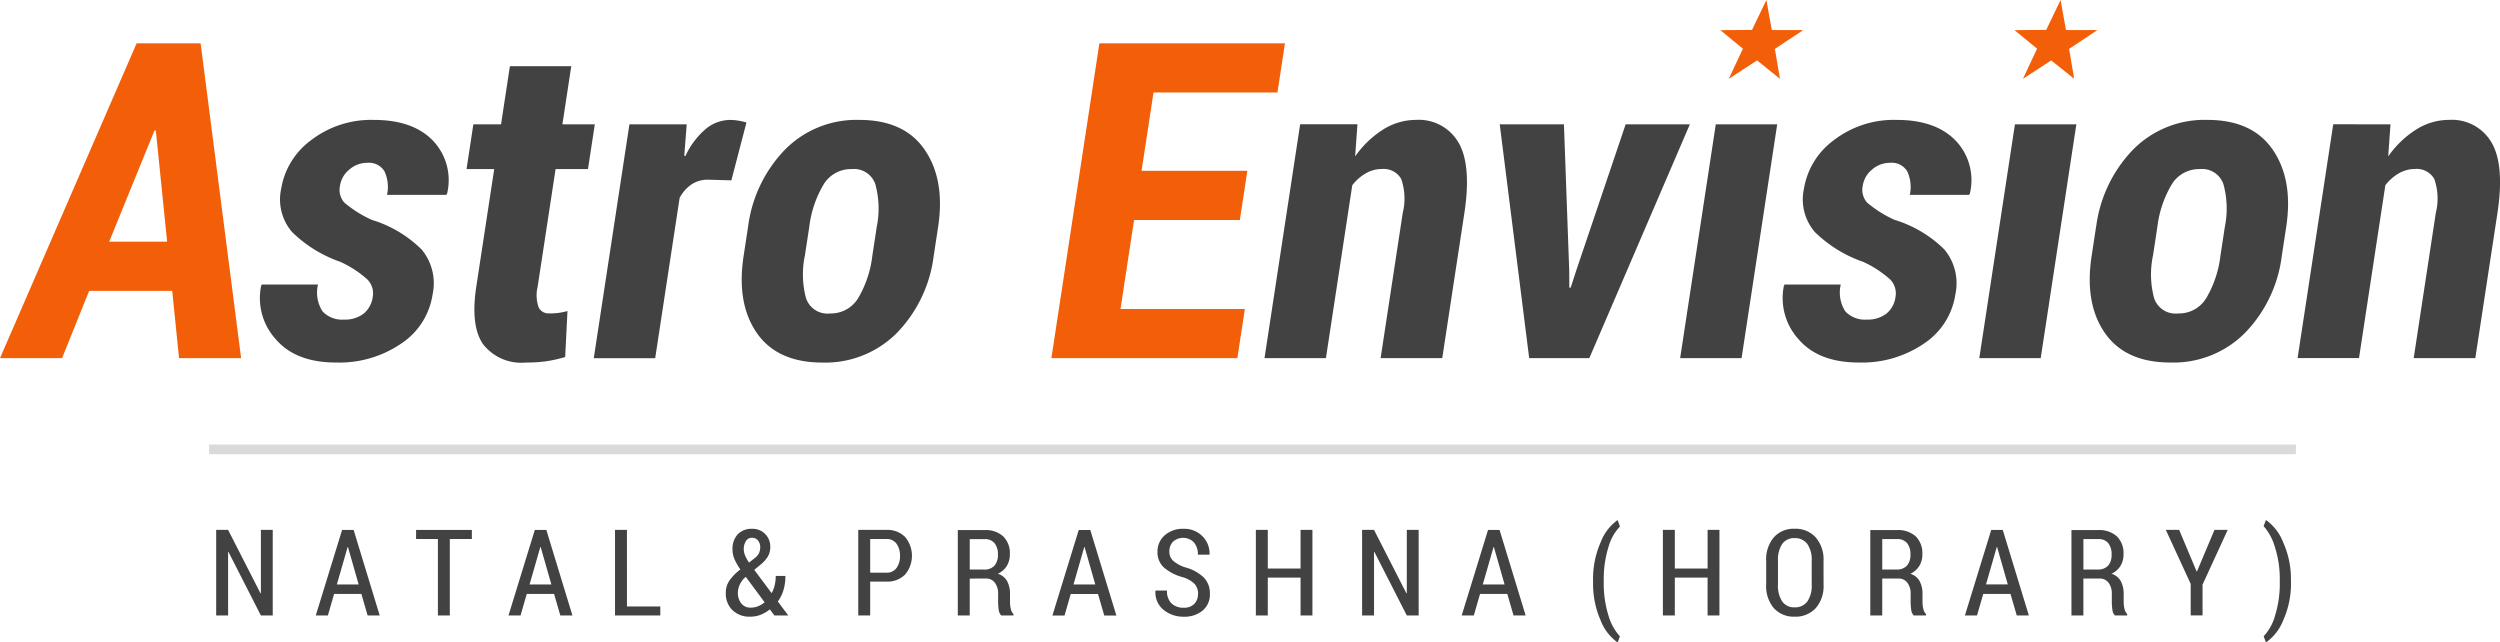 <svg xmlns="http://www.w3.org/2000/svg" width="260" height="66.795"><path d="M28.364 64.009h-1.232l-3.374-6.615-.035.012v6.6h-1.241v-8.897h1.241l3.371 6.6.038-.01v-6.59h1.232zm9.218-2.239h-2.836l-.646 2.239h-1.26l2.738-8.894h1.2l2.713 8.894h-1.259l-.647-2.239zm-2.548-.988H37.3l-1.111-3.888h-.037zm14.037-4.728h-2.289v7.955h-1.24v-7.955h-2.27v-.938h5.8v.938zm8.552 5.716h-2.841l-.646 2.239h-1.254l2.738-8.894h1.2l2.713 8.894h-1.259zm-2.548-.988h2.267l-1.111-3.888h-.038zm10.128 2.289h3.469v.938h-4.71v-8.9h1.24zm10.28-1.4a2.273 2.273 0 01.381-1.3 5.27 5.27 0 011.134-1.149 5.982 5.982 0 01-.617-1.084 2.544 2.544 0 01-.2-.992 2.2 2.2 0 01.546-1.582 1.966 1.966 0 011.483-.567 1.818 1.818 0 011.374.546 1.852 1.852 0 01.526 1.334 1.918 1.918 0 01-.269 1.026 3.29 3.29 0 01-.763.836l-.636.525 1.791 2.4.035-.006a3.269 3.269 0 00.3-.8 4.045 4.045 0 00.108-.961h1.007a5.144 5.144 0 01-.2 1.465 3.622 3.622 0 01-.592 1.19l1.091 1.457h-1.449l-.469-.636a3.637 3.637 0 01-.965.567 2.969 2.969 0 01-1.07.194 2.537 2.537 0 01-1.857-.68 2.4 2.4 0 01-.69-1.789zm2.585 1.528a2.067 2.067 0 00.751-.144 2.416 2.416 0 00.7-.417l-1.956-2.644-.14.115a2.5 2.5 0 00-.546.822 2.108 2.108 0 00-.137.711 1.733 1.733 0 00.354 1.115 1.184 1.184 0 00.973.436zm-.715-6.077a1.69 1.69 0 00.138.648 4.445 4.445 0 00.406.74l.634-.5a1.358 1.358 0 00.419-.517 1.531 1.531 0 00.113-.6 1.045 1.045 0 00-.231-.677.765.765 0 00-.623-.286.71.71 0 00-.632.34 1.51 1.51 0 00-.225.845zM90.5 60.497v3.512h-1.241v-8.9h2.921a2.575 2.575 0 011.954.74 3.037 3.037 0 010 3.9 2.581 2.581 0 01-1.954.738H90.5zm0-.938h1.68a1.231 1.231 0 001.061-.494 2.061 2.061 0 00.361-1.245 2.122 2.122 0 00-.357-1.263 1.227 1.227 0 00-1.065-.5H90.5v3.5zm10.352.613v3.837h-1.241v-8.881h2.767a2.736 2.736 0 011.956.652 2.453 2.453 0 01.69 1.871 2.237 2.237 0 01-.321 1.211 2.166 2.166 0 01-.926.811 1.645 1.645 0 01.963.767 2.77 2.77 0 01.3 1.336v.778a3.364 3.364 0 00.081.76 1.131 1.131 0 00.283.553v.142h-1.276a1.025 1.025 0 01-.265-.609 6.023 6.023 0 01-.058-.861v-.753a1.865 1.865 0 00-.34-1.182 1.113 1.113 0 00-.93-.436zm0-.938h1.465a1.407 1.407 0 001.11-.406 1.691 1.691 0 00.357-1.151 1.82 1.82 0 00-.348-1.186 1.287 1.287 0 00-1.057-.421h-1.526v3.164zm13.34 2.539h-2.835l-.646 2.239h-1.26l2.738-8.894h1.2l2.713 8.894h-1.259zm-2.548-.988h2.266l-1.111-3.888h-.038zm12.955.984a1.5 1.5 0 00-.354-1.032 2.905 2.905 0 00-1.238-.707 5.048 5.048 0 01-1.949-1 2.11 2.11 0 01-.678-1.638 2.2 2.2 0 01.755-1.722 2.8 2.8 0 011.939-.673 2.64 2.64 0 011.987.778 2.517 2.517 0 01.732 1.878l-.012.035h-1.199a1.939 1.939 0 00-.4-1.265 1.574 1.574 0 00-2.194-.083 1.464 1.464 0 00-.375 1.034 1.272 1.272 0 00.4.955 3.663 3.663 0 001.332.7 4.316 4.316 0 011.849 1.034 2.331 2.331 0 01.636 1.693 2.17 2.17 0 01-.751 1.739 2.939 2.939 0 01-1.974.643 3.249 3.249 0 01-2.079-.7 2.316 2.316 0 01-.859-1.987l.012-.037h1.191a1.753 1.753 0 00.48 1.353 1.792 1.792 0 001.255.438 1.486 1.486 0 001.09-.388 1.4 1.4 0 00.394-1.042zm11.893 2.24h-1.233v-3.94h-3.409v3.94h-1.241v-8.9h1.241v4.015h3.409v-4.015h1.233zm11.049 0h-1.233l-3.374-6.615-.035.012v6.6h-1.241v-8.897h1.241l3.371 6.6.037-.01v-6.59h1.233zm9.218-2.239h-2.836l-.646 2.239h-1.26l2.738-8.894h1.2l2.713 8.894h-1.259zm-2.548-.988h2.266l-1.111-3.888h-.038zm11.466-.375a9.488 9.488 0 01.8-4.03 5.017 5.017 0 011.733-2.274h.035l.228.659a4.967 4.967 0 00-1.182 2.1 11.132 11.132 0 00-.5 3.535v.121a11.086 11.086 0 00.5 3.53 5.291 5.291 0 001.182 2.128l-.228.623h-.035a5.022 5.022 0 01-1.735-2.256 9.434 9.434 0 01-.794-4.038v-.1zm13.144 3.6h-1.232v-3.94h-3.407v3.942h-1.241v-8.9h1.241v4.015h3.409v-4.015h1.232zm10.83-3.221a3.483 3.483 0 01-.82 2.465 2.845 2.845 0 01-2.191.882 2.773 2.773 0 01-2.158-.882 3.544 3.544 0 01-.8-2.465v-2.441a3.55 3.55 0 01.8-2.466 2.755 2.755 0 012.154-.89 2.834 2.834 0 012.189.89 3.5 3.5 0 01.822 2.466zm-1.234-2.46a2.855 2.855 0 00-.463-1.761 1.568 1.568 0 00-1.314-.6 1.5 1.5 0 00-1.285.6 2.945 2.945 0 00-.446 1.761v2.462a2.943 2.943 0 00.451 1.776 1.5 1.5 0 001.28.6 1.562 1.562 0 001.316-.6 2.9 2.9 0 00.461-1.78zm7.336 1.841v3.842h-1.241v-8.881h2.767a2.735 2.735 0 011.956.652 2.452 2.452 0 01.69 1.871 2.237 2.237 0 01-.321 1.211 2.166 2.166 0 01-.926.811 1.647 1.647 0 01.963.767 2.768 2.768 0 01.3 1.336v.778a3.378 3.378 0 00.081.76 1.133 1.133 0 00.284.553v.142h-1.276a1.026 1.026 0 01-.265-.609 5.988 5.988 0 01-.058-.861v-.753a1.865 1.865 0 00-.34-1.182 1.114 1.114 0 00-.93-.436zm0-.938h1.465a1.407 1.407 0 001.11-.406 1.691 1.691 0 00.357-1.151 1.82 1.82 0 00-.348-1.186 1.287 1.287 0 00-1.057-.421h-1.526v3.164zm13.34 2.539h-2.836l-.646 2.239h-1.26l2.738-8.894h1.2l2.713 8.894h-1.259zm-2.548-.988h2.266l-1.111-3.888h-.038zm10.128-.613v3.842h-1.241v-8.881h2.767a2.735 2.735 0 011.956.652 2.452 2.452 0 01.69 1.871 2.237 2.237 0 01-.321 1.211 2.166 2.166 0 01-.925.811 1.646 1.646 0 01.963.767 2.768 2.768 0 01.3 1.336v.778a3.349 3.349 0 00.082.76 1.129 1.129 0 00.284.553v.142h-1.276a1.024 1.024 0 01-.265-.609 6 6 0 01-.058-.861v-.753a1.864 1.864 0 00-.34-1.182 1.113 1.113 0 00-.93-.436h-1.681zm0-.938h1.466a1.407 1.407 0 001.11-.406 1.691 1.691 0 00.357-1.151 1.821 1.821 0 00-.348-1.186 1.287 1.287 0 00-1.057-.421h-1.526v3.164zm11.777.2h.036l1.82-4.32h1.374l-2.615 5.693v3.2h-1.232v-3.279l-2.586-5.615h1.387l1.816 4.32zm9.811 1.07a9.3 9.3 0 01-.813 4.03 5.059 5.059 0 01-1.76 2.264h-.035l-.233-.623a5.1 5.1 0 001.176-2.113 11.1 11.1 0 00.5-3.546v-.121a10.864 10.864 0 00-.517-3.532 5.608 5.608 0 00-1.163-2.138l.233-.624h.035a5.087 5.087 0 011.756 2.283 9.317 9.317 0 01.817 4.021v.1z" fill="#434242"/><path d="M17.907 30.247H9.272l-2.817 7H0L14.21 4.504h6.655l4.211 32.743h-6.455l-.713-7zm-6.551-5.112h6.025l-1.176-11.567h-.138l-4.711 11.567zm117.587-2.257h-11l-1.411 9.257h12.933l-.779 5.112h-19.341l4.991-32.743h19.3l-.78 5.112h-12.89l-1.243 8.151h11l-.779 5.112z" fill="#f35f09"/><path d="M38.766 30.877a2.073 2.073 0 00-.534-1.789 11.018 11.018 0 00-2.819-1.85 13.481 13.481 0 01-5.031-3.1 5.2 5.2 0 01-1.141-4.5 7.834 7.834 0 013.121-5.066 10.228 10.228 0 016.539-2.1c2.695 0 4.742.721 6.127 2.157a5.953 5.953 0 011.471 5.5l-.083.138h-6.164a3.884 3.884 0 00-.258-2.433 1.873 1.873 0 00-1.8-.9 2.807 2.807 0 00-1.864.7 2.689 2.689 0 00-.97 1.681 2.007 2.007 0 00.447 1.75 12.048 12.048 0 002.857 1.8 12.536 12.536 0 015.194 3.093 5.5 5.5 0 011.127 4.69 7.432 7.432 0 01-3.245 5.074 11.409 11.409 0 01-6.8 1.98q-4.2 0-6.283-2.448a6.365 6.365 0 01-1.5-5.526l.067-.138h5.849a3.6 3.6 0 00.472 2.794 2.771 2.771 0 002.234.852 3.145 3.145 0 002.053-.63 2.681 2.681 0 00.932-1.734zM59.412 6.883l-.922 6.048h3.37l-.709 4.651h-3.37l-1.867 12.242a3.765 3.765 0 00.1 2.126 1.126 1.126 0 001.076.645 7.4 7.4 0 001-.054 7.658 7.658 0 00.927-.192l-.238 4.782a14.7 14.7 0 01-2 .445 15.866 15.866 0 01-2.108.13 5.035 5.035 0 01-4.424-1.9c-.89-1.266-1.129-3.27-.709-6.025l1.861-12.2H48.52l.709-4.651h2.879l.922-6.048h6.387zm16.652 11.874l-2.4-.069a3.066 3.066 0 00-1.748.491 3.883 3.883 0 00-1.234 1.4L68.14 37.25h-6.387l3.707-24.316h5.957l-.252 3.262.108.046a8.234 8.234 0 012.049-2.763 3.978 3.978 0 012.594-1.005 5.345 5.345 0 01.9.077 5.676 5.676 0 01.815.192l-1.57 6.018zm1.735 4.835a14.089 14.089 0 013.815-8.006 10.433 10.433 0 017.752-3.116c3.116 0 5.392 1.036 6.809 3.116s1.887 4.743 1.39 8.006l-.46 3.016a13.957 13.957 0 01-3.833 8.021 10.49 10.49 0 01-7.731 3.078q-4.7 0-6.831-3.078t-1.372-8.021l.46-3.016zm5.906 3a9.547 9.547 0 00.118 4.406 2.339 2.339 0 002.5 1.6 3.308 3.308 0 002.931-1.6 11.254 11.254 0 001.469-4.4l.459-3.009a9.6 9.6 0 00-.131-4.375 2.327 2.327 0 00-2.462-1.627 3.315 3.315 0 00-2.961 1.642 11.268 11.268 0 00-1.463 4.36l-.459 3.009zm57.469-13.662l-.24 3.339a10.2 10.2 0 012.914-2.8 6.389 6.389 0 013.407-1 4.758 4.758 0 014.418 2.341q1.382 2.337.621 7.353l-2.3 15.082h-6.41l2.3-15.1a6.18 6.18 0 00-.165-3.546 2.11 2.11 0 00-2.04-1.021 3.294 3.294 0 00-1.643.453 4.779 4.779 0 00-1.4 1.236l-2.74 17.976h-6.387l3.707-24.316h5.957zM163.2 28.074l.011 1.842h.138l.6-1.842 5.118-15.144h6.678L165.29 37.246h-6.255l-3.063-24.316h6.678l.547 15.144zm17.924 9.172h-6.389l3.707-24.316h6.387zm16.01-6.37a2.073 2.073 0 00-.534-1.789 11.017 11.017 0 00-2.819-1.85 13.48 13.48 0 01-5.032-3.1 5.2 5.2 0 01-1.141-4.5 7.832 7.832 0 013.121-5.066 10.227 10.227 0 016.538-2.1q4.042 0 6.127 2.157a5.952 5.952 0 011.472 5.5l-.083.138h-6.164a3.884 3.884 0 00-.258-2.433 1.872 1.872 0 00-1.8-.9 2.807 2.807 0 00-1.864.7 2.689 2.689 0 00-.97 1.681 2.007 2.007 0 00.447 1.75 12.04 12.04 0 002.857 1.8 12.535 12.535 0 015.194 3.093 5.5 5.5 0 011.127 4.69 7.432 7.432 0 01-3.245 5.074 11.409 11.409 0 01-6.8 1.98q-4.2 0-6.282-2.448a6.365 6.365 0 01-1.5-5.526l.067-.138h5.85a3.6 3.6 0 00.472 2.794 2.771 2.771 0 002.234.852 3.145 3.145 0 002.053-.63 2.68 2.68 0 00.933-1.734zm15.1 6.37h-6.387l3.707-24.316h6.387zM218 23.591a14.089 14.089 0 013.815-8.006 10.433 10.433 0 017.752-3.116c3.116 0 5.392 1.036 6.81 3.116s1.887 4.743 1.39 8.006l-.46 3.016a13.958 13.958 0 01-3.833 8.021 10.49 10.49 0 01-7.739 3.075q-4.7 0-6.831-3.078t-1.372-8.021l.46-3.016zm5.907 3a9.544 9.544 0 00.118 4.406 2.339 2.339 0 002.5 1.6 3.308 3.308 0 002.931-1.6 11.256 11.256 0 001.469-4.4l.459-3.009a9.6 9.6 0 00-.131-4.375 2.327 2.327 0 00-2.462-1.627 3.315 3.315 0 00-2.961 1.642 11.264 11.264 0 00-1.463 4.36l-.458 3.009zm24.706-13.662l-.24 3.339a10.2 10.2 0 012.914-2.8 6.39 6.39 0 013.407-1 4.757 4.757 0 014.418 2.341q1.382 2.337.622 7.353l-2.3 15.082h-6.41l2.3-15.1a6.175 6.175 0 00-.165-3.546 2.11 2.11 0 00-2.04-1.021 3.294 3.294 0 00-1.643.453 4.779 4.779 0 00-1.4 1.236l-2.74 17.976h-6.387l3.707-24.316z" fill="#434242"/><path fill="#d9dada" d="M21.742 46.234h217.033v1H21.742z"/><path d="M183.702 0l.564 3.123 3.268.008-2.946 1.954.529 3.112-2.386-1.915L179.79 8.2l1.473-3.137-2.346-1.928 3.294-.024zM214.3 0l.563 3.123 3.268.008-2.945 1.954.528 3.112-2.387-1.915-2.943 1.918 1.472-3.137-2.346-1.928 3.295-.024z" fill="#f35f09" fill-rule="evenodd"/></svg>